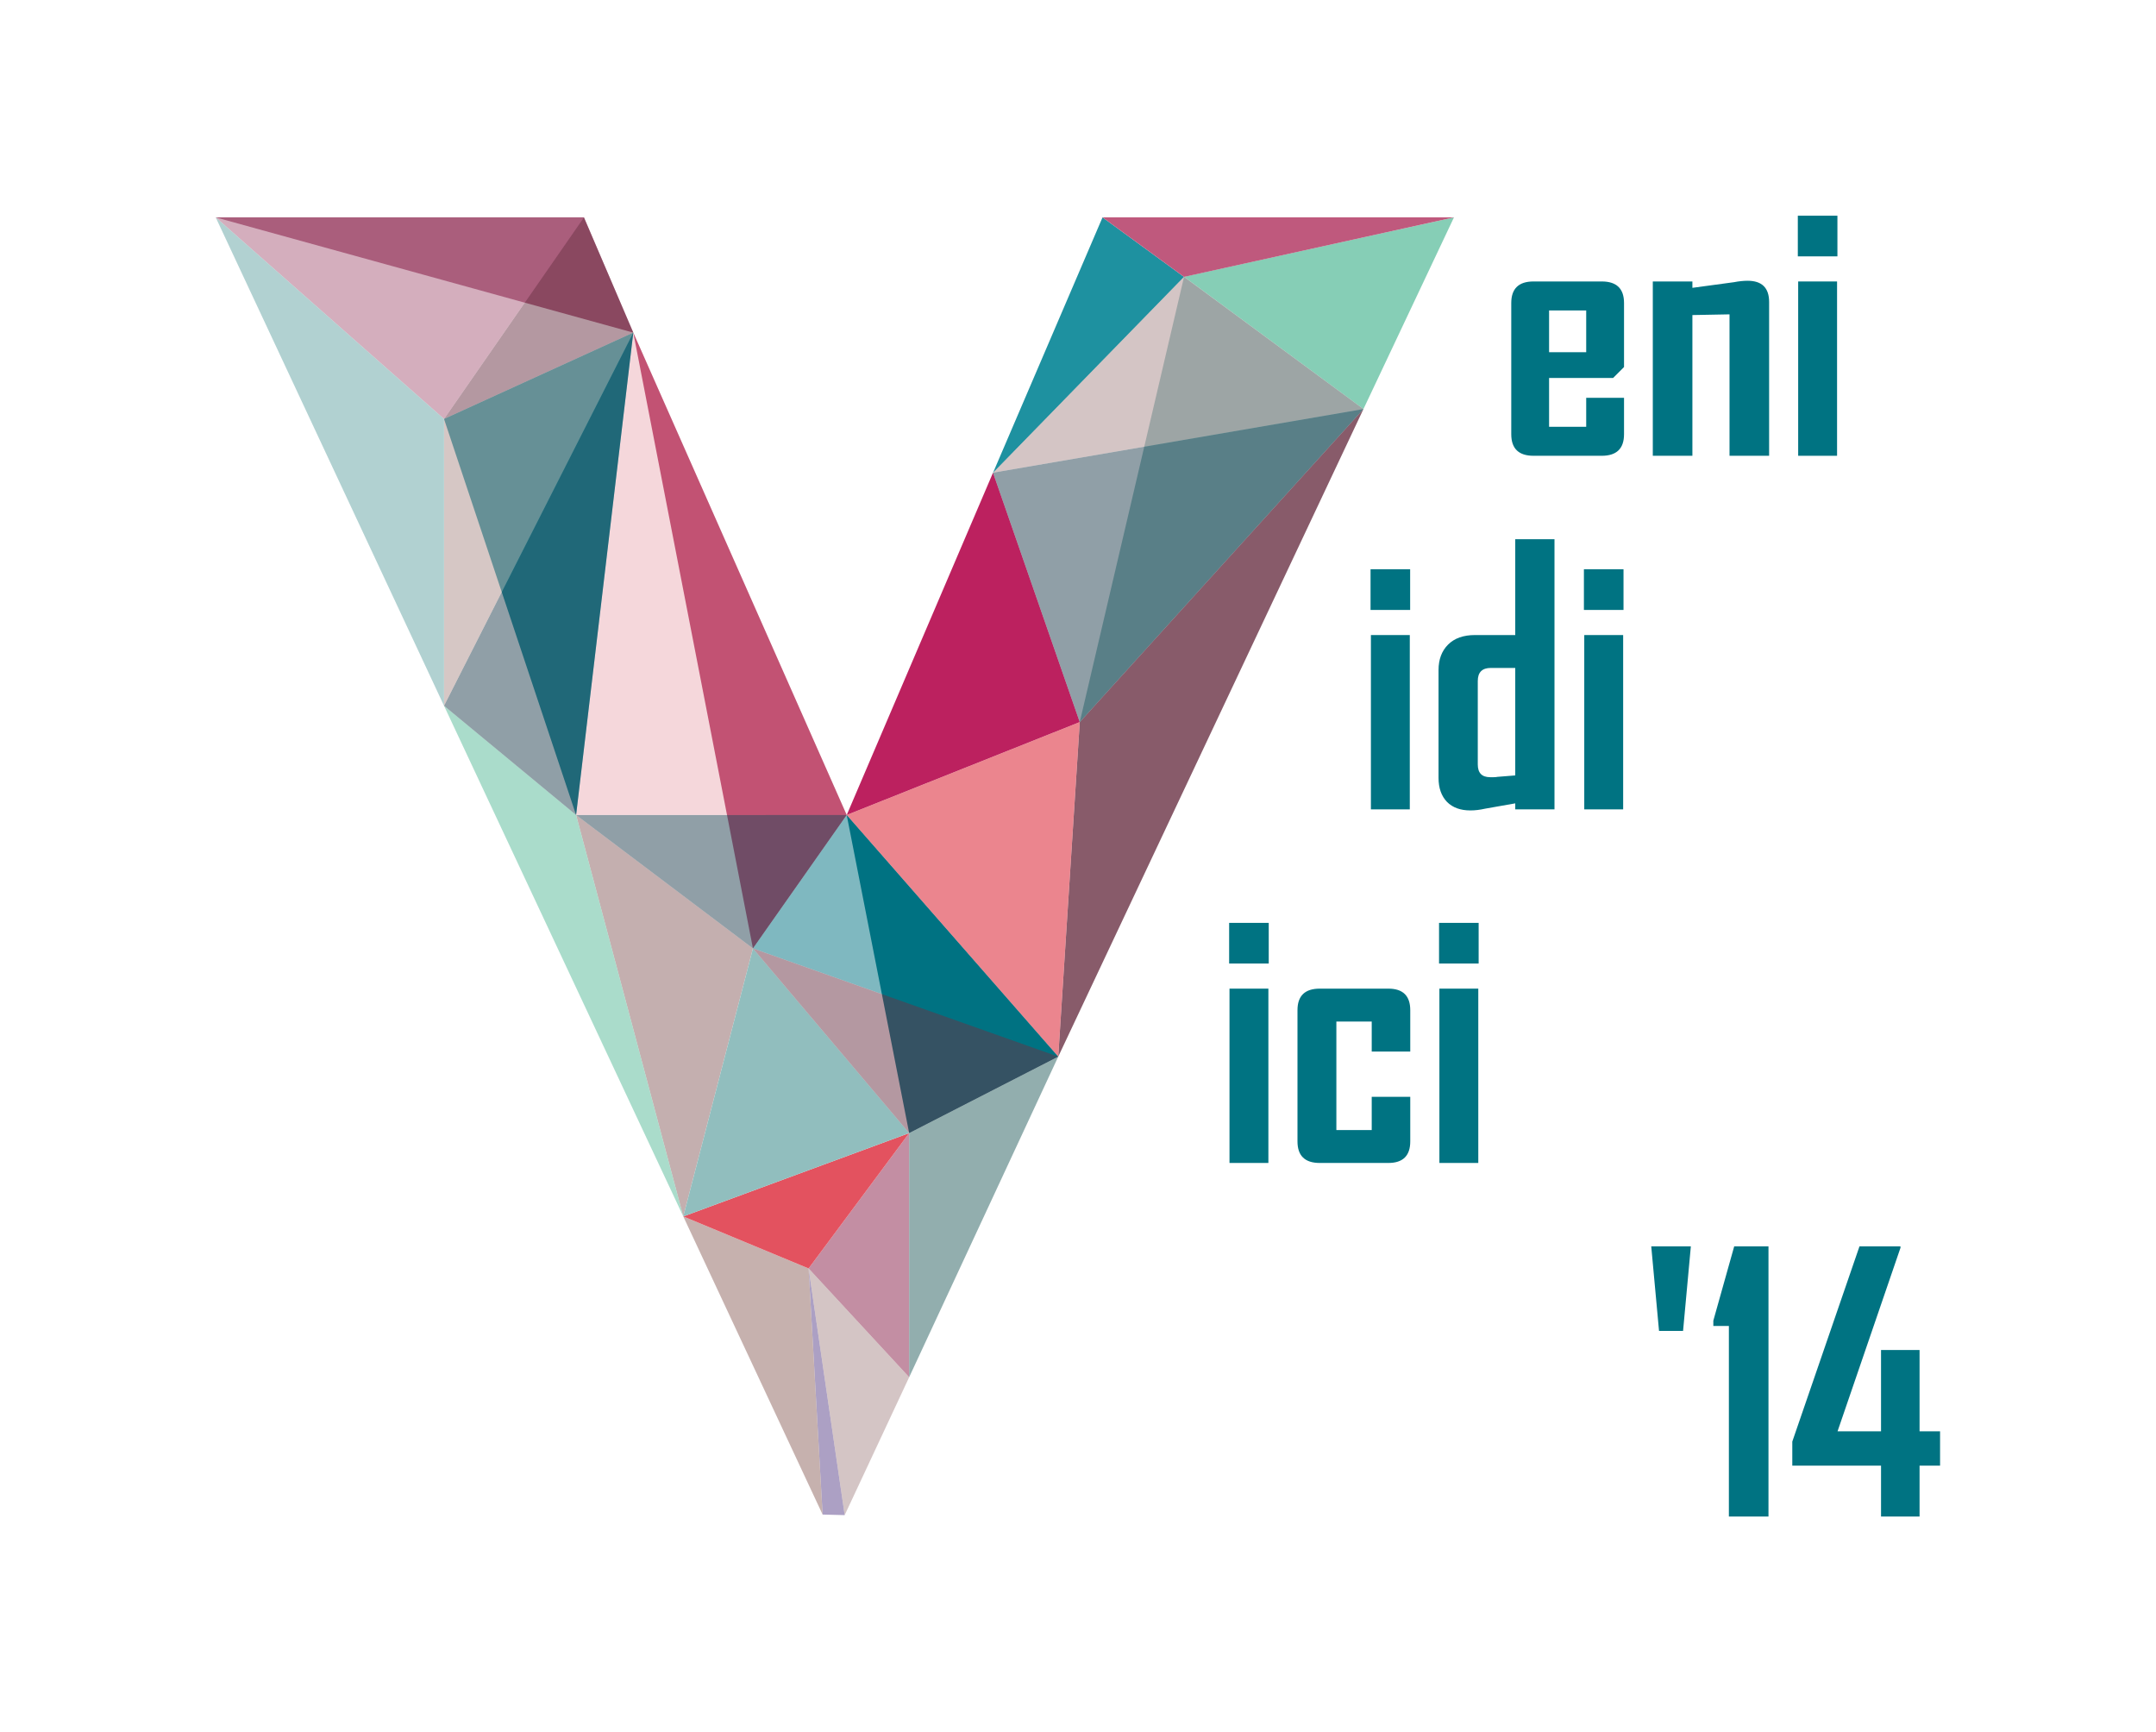 <?xml version="1.0" encoding="UTF-8" standalone="no"?>
<svg
   xmlns:dc="http://purl.org/dc/elements/1.1/"
   xmlns:cc="http://creativecommons.org/ns#"
   xmlns:rdf="http://www.w3.org/1999/02/22-rdf-syntax-ns#"
   xmlns:svg="http://www.w3.org/2000/svg"
   xmlns="http://www.w3.org/2000/svg"
   xmlns:sodipodi="http://sodipodi.sourceforge.net/DTD/sodipodi-0.dtd"
   xmlns:inkscape="http://www.inkscape.org/namespaces/inkscape"
   width="999.555"
   height="803.026"
   viewBox="0 0 999.555 803.026"
   enable-background="new 0 0 512 512"
   id="svg2"
   version="1.1"
   inkscape:version="0.48+devel r"
   sodipodi:docname="1_Davanti_A.svg">
  <defs
     id="defs74" />
  <sodipodi:namedview
     pagecolor="#ffffff"
     bordercolor="#666666"
     borderopacity="1"
     objecttolerance="10"
     gridtolerance="10"
     guidetolerance="10"
     inkscape:pageopacity="0"
     inkscape:pageshadow="2"
     inkscape:window-width="1375"
     inkscape:window-height="876"
     id="namedview72"
     showgrid="false"
     inkscape:zoom="0.20351417"
     inkscape:cx="-929.47801"
     inkscape:cy="-44.645081"
     inkscape:window-x="1985"
     inkscape:window-y="24"
     inkscape:window-maximized="1"
     inkscape:current-layer="svg2"
     fit-margin-top="100"
     fit-margin-left="100"
     fit-margin-right="100"
     fit-margin-bottom="100" />
  <g
     transform="matrix(1.636,0,0,1.636,-31.896,-17.18)"
     id="g4203">
    <path
       style="fill:#aa5e7d"
       inkscape:connector-curvature="0"
       id="path4-3"
       d="M 198.96,104.744 80.625,72.09 l 104.347,0 z" />
    <path
       style="fill:#91bebe"
       inkscape:connector-curvature="0"
       id="path6-4"
       d="M 325.484,215.094 355.03,88.954 405.878,126.4 Z" />
    <path
       style="fill:#007382"
       inkscape:connector-curvature="0"
       id="path8-4"
       d="m 259.441,241.42 17.698,90.126 42.247,-21.662 z" />
    <path
       style="fill:#bf597d"
       inkscape:connector-curvature="0"
       id="path10-3"
       d="M 232.868,279.223 198.96,104.744 259.441,241.42 232.868,279.223" />
    <path
       style="fill:#1e91a0"
       inkscape:connector-curvature="0"
       id="path12-6"
       d="M 145.326,129.212 198.96,104.744 182.752,241.42 Z" />
    <path
       style="fill:#86ceb6"
       inkscape:connector-curvature="0"
       id="path14-8"
       d="M 431.526,72.09 405.878,126.4 355.03,88.922 431.526,72.09" />
    <path
       style="fill:#bc215f"
       inkscape:connector-curvature="0"
       id="path16"
       d="m 300.902,144.428 24.582,70.666 -66.043,26.326 z" />
    <path
       style="opacity:0.7;fill:#8978ab"
       inkscape:connector-curvature="0"
       id="path18-3"
       d="m 258.868,439.786 -10.226,-69.884 3.968,69.724 z" />
    <path
       style="opacity:0.2;fill:#cd3b4b"
       inkscape:connector-curvature="0"
       id="path20-1"
       d="m 198.96,104.744 -16.208,136.676 76.689,0 z" />
    <path
       style="opacity:0.7;fill:#aa5e7d"
       inkscape:connector-curvature="0"
       id="path22-0"
       d="m 277.139,400.712 -28.497,-30.81 28.497,-38.356 z" />
    <path
       style="opacity:0.7;fill:#ae918c"
       inkscape:connector-curvature="0"
       id="path24-5"
       d="M 248.642,369.902 213.126,355.16 252.61,439.626 Z" />
    <path
       style="opacity:0.8;fill:#6b3345"
       inkscape:connector-curvature="0"
       id="path26-8"
       d="m 405.878,126.4 -80.394,88.694 -6.098,94.79 z" />
    <path
       style="fill:#1e91a0"
       inkscape:connector-curvature="0"
       id="path28-6"
       d="M 300.902,144.461 355.03,88.956 331.936,72.09 Z" />
    <path
       style="opacity:0.5;fill:#6b3345"
       inkscape:connector-curvature="0"
       id="path30-8"
       d="m 184.972,72.09 13.988,32.654 -53.634,24.468 z" />
    <path
       style="opacity:0.7;fill:#ab8d8d"
       inkscape:connector-curvature="0"
       id="path32-7"
       d="M 213.126,355.16 232.868,279.223 182.752,241.42 Z" />
    <path
       style="opacity:0.5;fill:#234150"
       inkscape:connector-curvature="0"
       id="path34-8"
       d="m 232.868,279.223 26.573,-37.803 -76.667,0.017 z" />
    <path
       style="fill:#e3525f"
       inkscape:connector-curvature="0"
       id="path36-8"
       d="m 277.139,331.546 -64.013,23.614 35.516,14.742 z" />
    <path
       style="opacity:0.7;fill:#8978ab"
       inkscape:connector-curvature="0"
       id="path38-7"
       d="M 319.386,309.884" />
    <path
       style="opacity:0.7;fill:#648c8c"
       inkscape:connector-curvature="0"
       id="path40-7"
       d="m 277.139,331.546 0,69.166 42.247,-90.828 z" />
    <path
       style="opacity:0.5;fill:#ab8d8d"
       inkscape:connector-curvature="0"
       id="path42-6"
       d="M 405.878,126.4 300.902,144.428 355.03,88.922 Z" />
    <path
       style="opacity:0.7;fill:#e3525f"
       inkscape:connector-curvature="0"
       id="path44-7"
       d="M 319.386,309.884 259.441,241.42 325.484,215.094 Z" />
    <path
       style="opacity:0.5;fill:#234150"
       inkscape:connector-curvature="0"
       id="path46-6"
       d="m 405.878,126.4 -80.394,88.694 -24.582,-70.666 z" />
    <path
       style="opacity:0.5;fill:#ab8d8d"
       inkscape:connector-curvature="0"
       id="path48-7"
       d="m 258.868,439.786 18.271,-39.074 -28.497,-30.81 z" />
    <path
       style="fill:#91bebe"
       inkscape:connector-curvature="0"
       id="path50-4"
       d="m 213.126,355.16 64.013,-23.614 -44.271,-52.323 z" />
    <path
       style="fill:#bf597d"
       inkscape:connector-curvature="0"
       id="path52-4"
       d="M 431.526,72.09 355.028,88.954 331.936,72.09 Z" />
    <path
       style="opacity:0.5;fill:#007382"
       inkscape:connector-curvature="0"
       id="path54-3"
       d="m 259.441,241.42 59.945,68.464 -86.518,-30.661 z" />
    <path
       style="opacity:0.7;fill:#86ceb6"
       inkscape:connector-curvature="0"
       id="path56-0"
       d="m 182.752,241.42 -37.426,-30.952 67.8,144.692" />
    <path
       style="opacity:0.5;fill:#aa5e7d"
       inkscape:connector-curvature="0"
       id="path58-0"
       d="M 184.972,72.09 145.326,129.212 80.625,72.09 Z" />
    <path
       style="opacity:0.5;fill:#6b3345"
       inkscape:connector-curvature="0"
       id="path60-8"
       d="m 319.386,309.884 -42.247,21.662 -44.271,-52.323 z" />
    <path
       style="opacity:0.5;fill:#234150"
       inkscape:connector-curvature="0"
       id="path62-2"
       d="M 198.96,104.744 182.752,241.42 145.326,210.468 Z" />
    <path
       style="opacity:0.5;fill:#ae918c"
       inkscape:connector-curvature="0"
       id="path64-4"
       d="m 198.96,104.744 -53.634,105.724 0,-81.256 z" />
    <path
       style="opacity:0.7;fill:#91bebe"
       inkscape:connector-curvature="0"
       id="path66-9"
       d="m 145.326,210.468 0,-81.256 L 80.625,72.09 Z" />
  </g>
  <g
     id="g5805"
     transform="matrix(1.639,0,0,1.639,-800.115,-154.476)"
     style="fill:#007382;fill-opacity:1">
    <path
       d="m 947.554,217.053 q 0,6.1 -6.3,6.1 l -19.3,0 q -6.3,0 -6.3,-6.1 l 0,-37.1 q 0,-6.1 6.3,-6.1 l 19.3,0 q 6.3,0 6.3,6.1 l 0,18.1 -3.1,3.1 -18.1,0 0,13.8 10.5,0 0,-8.2 10.7,0 0,10.3 0,0 z m -10.7,-35 -10.5,0 0,11.8 10.5,0 0,-11.8 z"
       style="color:#000000;font-style:normal;font-variant:normal;font-weight:bold;font-stretch:normal;font-size:medium;line-height:100%;font-family:AgencyFB;-inkscape-font-specification:'AgencyFB Bold';text-align:start;text-decoration:none;text-decoration-line:none;text-decoration-style:solid;text-decoration-color:#000000;letter-spacing:0px;word-spacing:0px;text-anchor:start;clip-rule:nonzero;visibility:visible;isolation:auto;color-interpolation:sRGB;color-interpolation-filters:linearRGB;fill:#007382;fill-opacity:1;fill-rule:nonzero;stroke:none;stroke-width:1;stroke-linecap:butt;stroke-linejoin:miter;stroke-miterlimit:4;stroke-dasharray:none;stroke-dashoffset:0;stroke-opacity:1;color-rendering:auto;image-rendering:auto;shape-rendering:auto;text-rendering:auto"
       id="path5769"
       inkscape:connector-curvature="0" />
    <path
       d="m 977.393,223.153 0,-40 -10.5,0.2 0,39.8 -11.2,0 0,-49.3 11.2,0 0,1.8 11.8,-1.6 q 1,-0.2 2,-0.3 1,-0.1 1.8,-0.1 6.1,0 6.1,6 l 0,43.5 -11.2,0 z"
       style="color:#000000;font-style:normal;font-variant:normal;font-weight:bold;font-stretch:normal;font-size:medium;line-height:100%;font-family:AgencyFB;-inkscape-font-specification:'AgencyFB Bold';text-align:start;text-decoration:none;text-decoration-line:none;text-decoration-style:solid;text-decoration-color:#000000;letter-spacing:0px;word-spacing:0px;text-anchor:start;clip-rule:nonzero;visibility:visible;isolation:auto;color-interpolation:sRGB;color-interpolation-filters:linearRGB;fill:#007382;fill-opacity:1;fill-rule:nonzero;stroke:none;stroke-width:1;stroke-linecap:butt;stroke-linejoin:miter;stroke-miterlimit:4;stroke-dasharray:none;stroke-dashoffset:0;stroke-opacity:1;color-rendering:auto;image-rendering:auto;shape-rendering:auto;text-rendering:auto"
       id="path5771"
       inkscape:connector-curvature="0" />
    <path
       d="m 996.713,166.753 0,-11.5 11.2,0 0,11.5 -11.2,0 z m 0.1,56.4 0,-49.3 11,0 0,49.3 -11,0 z"
       style="color:#000000;font-style:normal;font-variant:normal;font-weight:bold;font-stretch:normal;font-size:medium;line-height:100%;font-family:AgencyFB;-inkscape-font-specification:'AgencyFB Bold';text-align:start;text-decoration:none;text-decoration-line:none;text-decoration-style:solid;text-decoration-color:#000000;letter-spacing:0px;word-spacing:0px;text-anchor:start;clip-rule:nonzero;visibility:visible;isolation:auto;color-interpolation:sRGB;color-interpolation-filters:linearRGB;fill:#007382;fill-opacity:1;fill-rule:nonzero;stroke:none;stroke-width:1;stroke-linecap:butt;stroke-linejoin:miter;stroke-miterlimit:4;stroke-dasharray:none;stroke-dashoffset:0;stroke-opacity:1;color-rendering:auto;image-rendering:auto;shape-rendering:auto;text-rendering:auto"
       id="path5773"
       inkscape:connector-curvature="0" />
    <path
       d="m 875.854,266.753 0,-11.5 11.2,0 0,11.5 -11.2,0 z m 0.1,56.4 0,-49.3 11,0 0,49.3 -11,0 z"
       style="color:#000000;font-style:normal;font-variant:normal;font-weight:bold;font-stretch:normal;font-size:medium;line-height:100%;font-family:AgencyFB;-inkscape-font-specification:'AgencyFB Bold';text-align:start;text-decoration:none;text-decoration-line:none;text-decoration-style:solid;text-decoration-color:#000000;letter-spacing:0px;word-spacing:0px;text-anchor:start;clip-rule:nonzero;visibility:visible;isolation:auto;color-interpolation:sRGB;color-interpolation-filters:linearRGB;fill:#007382;fill-opacity:1;fill-rule:nonzero;stroke:none;stroke-width:1;stroke-linecap:butt;stroke-linejoin:miter;stroke-miterlimit:4;stroke-dasharray:none;stroke-dashoffset:0;stroke-opacity:1;color-rendering:auto;image-rendering:auto;shape-rendering:auto;text-rendering:auto"
       id="path5775"
       inkscape:connector-curvature="0" />
    <path
       d="m 916.785,323.153 0,-1.7 -8.5,1.5 q -2.2,0.5 -4.2,0.5 -4.2,0 -6.6,-2.4 -2.4,-2.5 -2.4,-6.8 l 0,-30.5 q 0,-4.5 2.7,-7.2 2.7,-2.7 7.6,-2.7 l 11.4,0 0,-27.1 11.1,0 0,76.4 -11.1,0 z m 0,-40 -6.9,0 q -3.7,0 -3.7,3.7 l 0,23.6 q 0,3.6 3.5,3.6 0.4,0 1,0 0.6,0 1.1,-0.1 l 5,-0.4 0,-30.4 z"
       style="color:#000000;font-style:normal;font-variant:normal;font-weight:bold;font-stretch:normal;font-size:medium;line-height:100%;font-family:AgencyFB;-inkscape-font-specification:'AgencyFB Bold';text-align:start;text-decoration:none;text-decoration-line:none;text-decoration-style:solid;text-decoration-color:#000000;letter-spacing:0px;word-spacing:0px;text-anchor:start;clip-rule:nonzero;visibility:visible;isolation:auto;color-interpolation:sRGB;color-interpolation-filters:linearRGB;fill:#007382;fill-opacity:1;fill-rule:nonzero;stroke:none;stroke-width:1;stroke-linecap:butt;stroke-linejoin:miter;stroke-miterlimit:4;stroke-dasharray:none;stroke-dashoffset:0;stroke-opacity:1;color-rendering:auto;image-rendering:auto;shape-rendering:auto;text-rendering:auto"
       id="path5777"
       inkscape:connector-curvature="0" />
    <path
       d="m 936.206,266.753 0,-11.5 11.2,0 0,11.5 -11.2,0 z m 0.1,56.4 0,-49.3 11,0 0,49.3 -11,0 z"
       style="color:#000000;font-style:normal;font-variant:normal;font-weight:bold;font-stretch:normal;font-size:medium;line-height:100%;font-family:AgencyFB;-inkscape-font-specification:'AgencyFB Bold';text-align:start;text-decoration:none;text-decoration-line:none;text-decoration-style:solid;text-decoration-color:#000000;letter-spacing:0px;word-spacing:0px;text-anchor:start;clip-rule:nonzero;visibility:visible;isolation:auto;color-interpolation:sRGB;color-interpolation-filters:linearRGB;fill:#007382;fill-opacity:1;fill-rule:nonzero;stroke:none;stroke-width:1;stroke-linecap:butt;stroke-linejoin:miter;stroke-miterlimit:4;stroke-dasharray:none;stroke-dashoffset:0;stroke-opacity:1;color-rendering:auto;image-rendering:auto;shape-rendering:auto;text-rendering:auto"
       id="path5779"
       inkscape:connector-curvature="0" />
    <path
       d="m 835.854,366.753 0,-11.5 11.2,0 0,11.5 -11.2,0 z m 0.1,56.4 0,-49.3 11,0 0,49.3 -11,0 z"
       style="color:#000000;font-style:normal;font-variant:normal;font-weight:bold;font-stretch:normal;font-size:medium;line-height:100%;font-family:AgencyFB;-inkscape-font-specification:'AgencyFB Bold';text-align:start;text-decoration:none;text-decoration-line:none;text-decoration-style:solid;text-decoration-color:#000000;letter-spacing:0px;word-spacing:0px;text-anchor:start;clip-rule:nonzero;visibility:visible;isolation:auto;color-interpolation:sRGB;color-interpolation-filters:linearRGB;fill:#007382;fill-opacity:1;fill-rule:nonzero;stroke:none;stroke-width:1;stroke-linecap:butt;stroke-linejoin:miter;stroke-miterlimit:4;stroke-dasharray:none;stroke-dashoffset:0;stroke-opacity:1;color-rendering:auto;image-rendering:auto;shape-rendering:auto;text-rendering:auto"
       id="path5781"
       inkscape:connector-curvature="0" />
    <path
       d="m 887.085,417.053 q 0,6.1 -6.2,6.1 l -19.4,0 q -6.3,0 -6.3,-6.1 l 0,-37.1 q 0,-6.1 6.3,-6.1 l 19.4,0 q 6.2,0 6.2,6.1 l 0,11.7 -10.9,0 0,-8.5 -10,0 0,30.7 10,0 0,-9.4 10.9,0 0,12.6 0,0 z"
       style="color:#000000;font-style:normal;font-variant:normal;font-weight:bold;font-stretch:normal;font-size:medium;line-height:100%;font-family:AgencyFB;-inkscape-font-specification:'AgencyFB Bold';text-align:start;text-decoration:none;text-decoration-line:none;text-decoration-style:solid;text-decoration-color:#000000;letter-spacing:0px;word-spacing:0px;text-anchor:start;clip-rule:nonzero;visibility:visible;isolation:auto;color-interpolation:sRGB;color-interpolation-filters:linearRGB;fill:#007382;fill-opacity:1;fill-rule:nonzero;stroke:none;stroke-width:1;stroke-linecap:butt;stroke-linejoin:miter;stroke-miterlimit:4;stroke-dasharray:none;stroke-dashoffset:0;stroke-opacity:1;color-rendering:auto;image-rendering:auto;shape-rendering:auto;text-rendering:auto"
       id="path5783"
       inkscape:connector-curvature="0" />
    <path
       d="m 895.229,366.753 0,-11.5 11.2,0 0,11.5 -11.2,0 z m 0.1,56.4 0,-49.3 11,0 0,49.3 -11,0 z"
       style="color:#000000;font-style:normal;font-variant:normal;font-weight:bold;font-stretch:normal;font-size:medium;line-height:100%;font-family:AgencyFB;-inkscape-font-specification:'AgencyFB Bold';text-align:start;text-decoration:none;text-decoration-line:none;text-decoration-style:solid;text-decoration-color:#000000;letter-spacing:0px;word-spacing:0px;text-anchor:start;clip-rule:nonzero;visibility:visible;isolation:auto;color-interpolation:sRGB;color-interpolation-filters:linearRGB;fill:#007382;fill-opacity:1;fill-rule:nonzero;stroke:none;stroke-width:1;stroke-linecap:butt;stroke-linejoin:miter;stroke-miterlimit:4;stroke-dasharray:none;stroke-dashoffset:0;stroke-opacity:1;color-rendering:auto;image-rendering:auto;shape-rendering:auto;text-rendering:auto"
       id="path5785"
       inkscape:connector-curvature="0" />
    <path
       d="m 964.254,470.653 -6.8,0 -2.2,-23.9 11.2,0 -2.2,23.9 z"
       style="color:#000000;font-style:normal;font-variant:normal;font-weight:bold;font-stretch:normal;font-size:medium;line-height:100%;font-family:AgencyFB;-inkscape-font-specification:'AgencyFB Bold';text-align:start;text-decoration:none;text-decoration-line:none;text-decoration-style:solid;text-decoration-color:#000000;letter-spacing:0px;word-spacing:0px;text-anchor:start;clip-rule:nonzero;visibility:visible;isolation:auto;color-interpolation:sRGB;color-interpolation-filters:linearRGB;fill:#007382;fill-opacity:1;fill-rule:nonzero;stroke:none;stroke-width:1;stroke-linecap:butt;stroke-linejoin:miter;stroke-miterlimit:4;stroke-dasharray:none;stroke-dashoffset:0;stroke-opacity:1;color-rendering:auto;image-rendering:auto;shape-rendering:auto;text-rendering:auto"
       id="path5787"
       inkscape:connector-curvature="0" />
    <path
       d="m 977.213,523.153 0,-53.9 -4.4,0 0,-1.5 5.9,-21 9.7,0 0,76.4 -11.2,0 z"
       style="color:#000000;font-style:normal;font-variant:normal;font-weight:bold;font-stretch:normal;font-size:medium;line-height:100%;font-family:AgencyFB;-inkscape-font-specification:'AgencyFB Bold';text-align:start;text-decoration:none;text-decoration-line:none;text-decoration-style:solid;text-decoration-color:#000000;letter-spacing:0px;word-spacing:0px;text-anchor:start;clip-rule:nonzero;visibility:visible;isolation:auto;color-interpolation:sRGB;color-interpolation-filters:linearRGB;fill:#007382;fill-opacity:1;fill-rule:nonzero;stroke:none;stroke-width:1;stroke-linecap:butt;stroke-linejoin:miter;stroke-miterlimit:4;stroke-dasharray:none;stroke-dashoffset:0;stroke-opacity:1;color-rendering:auto;image-rendering:auto;shape-rendering:auto;text-rendering:auto"
       id="path5789"
       inkscape:connector-curvature="0" />
    <path
       d="m 1031.151,508.753 0,14.4 -10.9,0 0,-14.4 -25.1,0 0,-6.8 19,-55.2 11.6,0 0,0.4 -17.8,51.9 12.3,0 0,-23 10.9,0 0,23 5.8,0 0,9.7 -5.8,0 z"
       style="color:#000000;font-style:normal;font-variant:normal;font-weight:bold;font-stretch:normal;font-size:medium;line-height:100%;font-family:AgencyFB;-inkscape-font-specification:'AgencyFB Bold';text-align:start;text-decoration:none;text-decoration-line:none;text-decoration-style:solid;text-decoration-color:#000000;letter-spacing:0px;word-spacing:0px;text-anchor:start;clip-rule:nonzero;visibility:visible;isolation:auto;color-interpolation:sRGB;color-interpolation-filters:linearRGB;fill:#007382;fill-opacity:1;fill-rule:nonzero;stroke:none;stroke-width:1;stroke-linecap:butt;stroke-linejoin:miter;stroke-miterlimit:4;stroke-dasharray:none;stroke-dashoffset:0;stroke-opacity:1;color-rendering:auto;image-rendering:auto;shape-rendering:auto;text-rendering:auto"
       id="path5791"
       inkscape:connector-curvature="0" />
  </g>
</svg>
